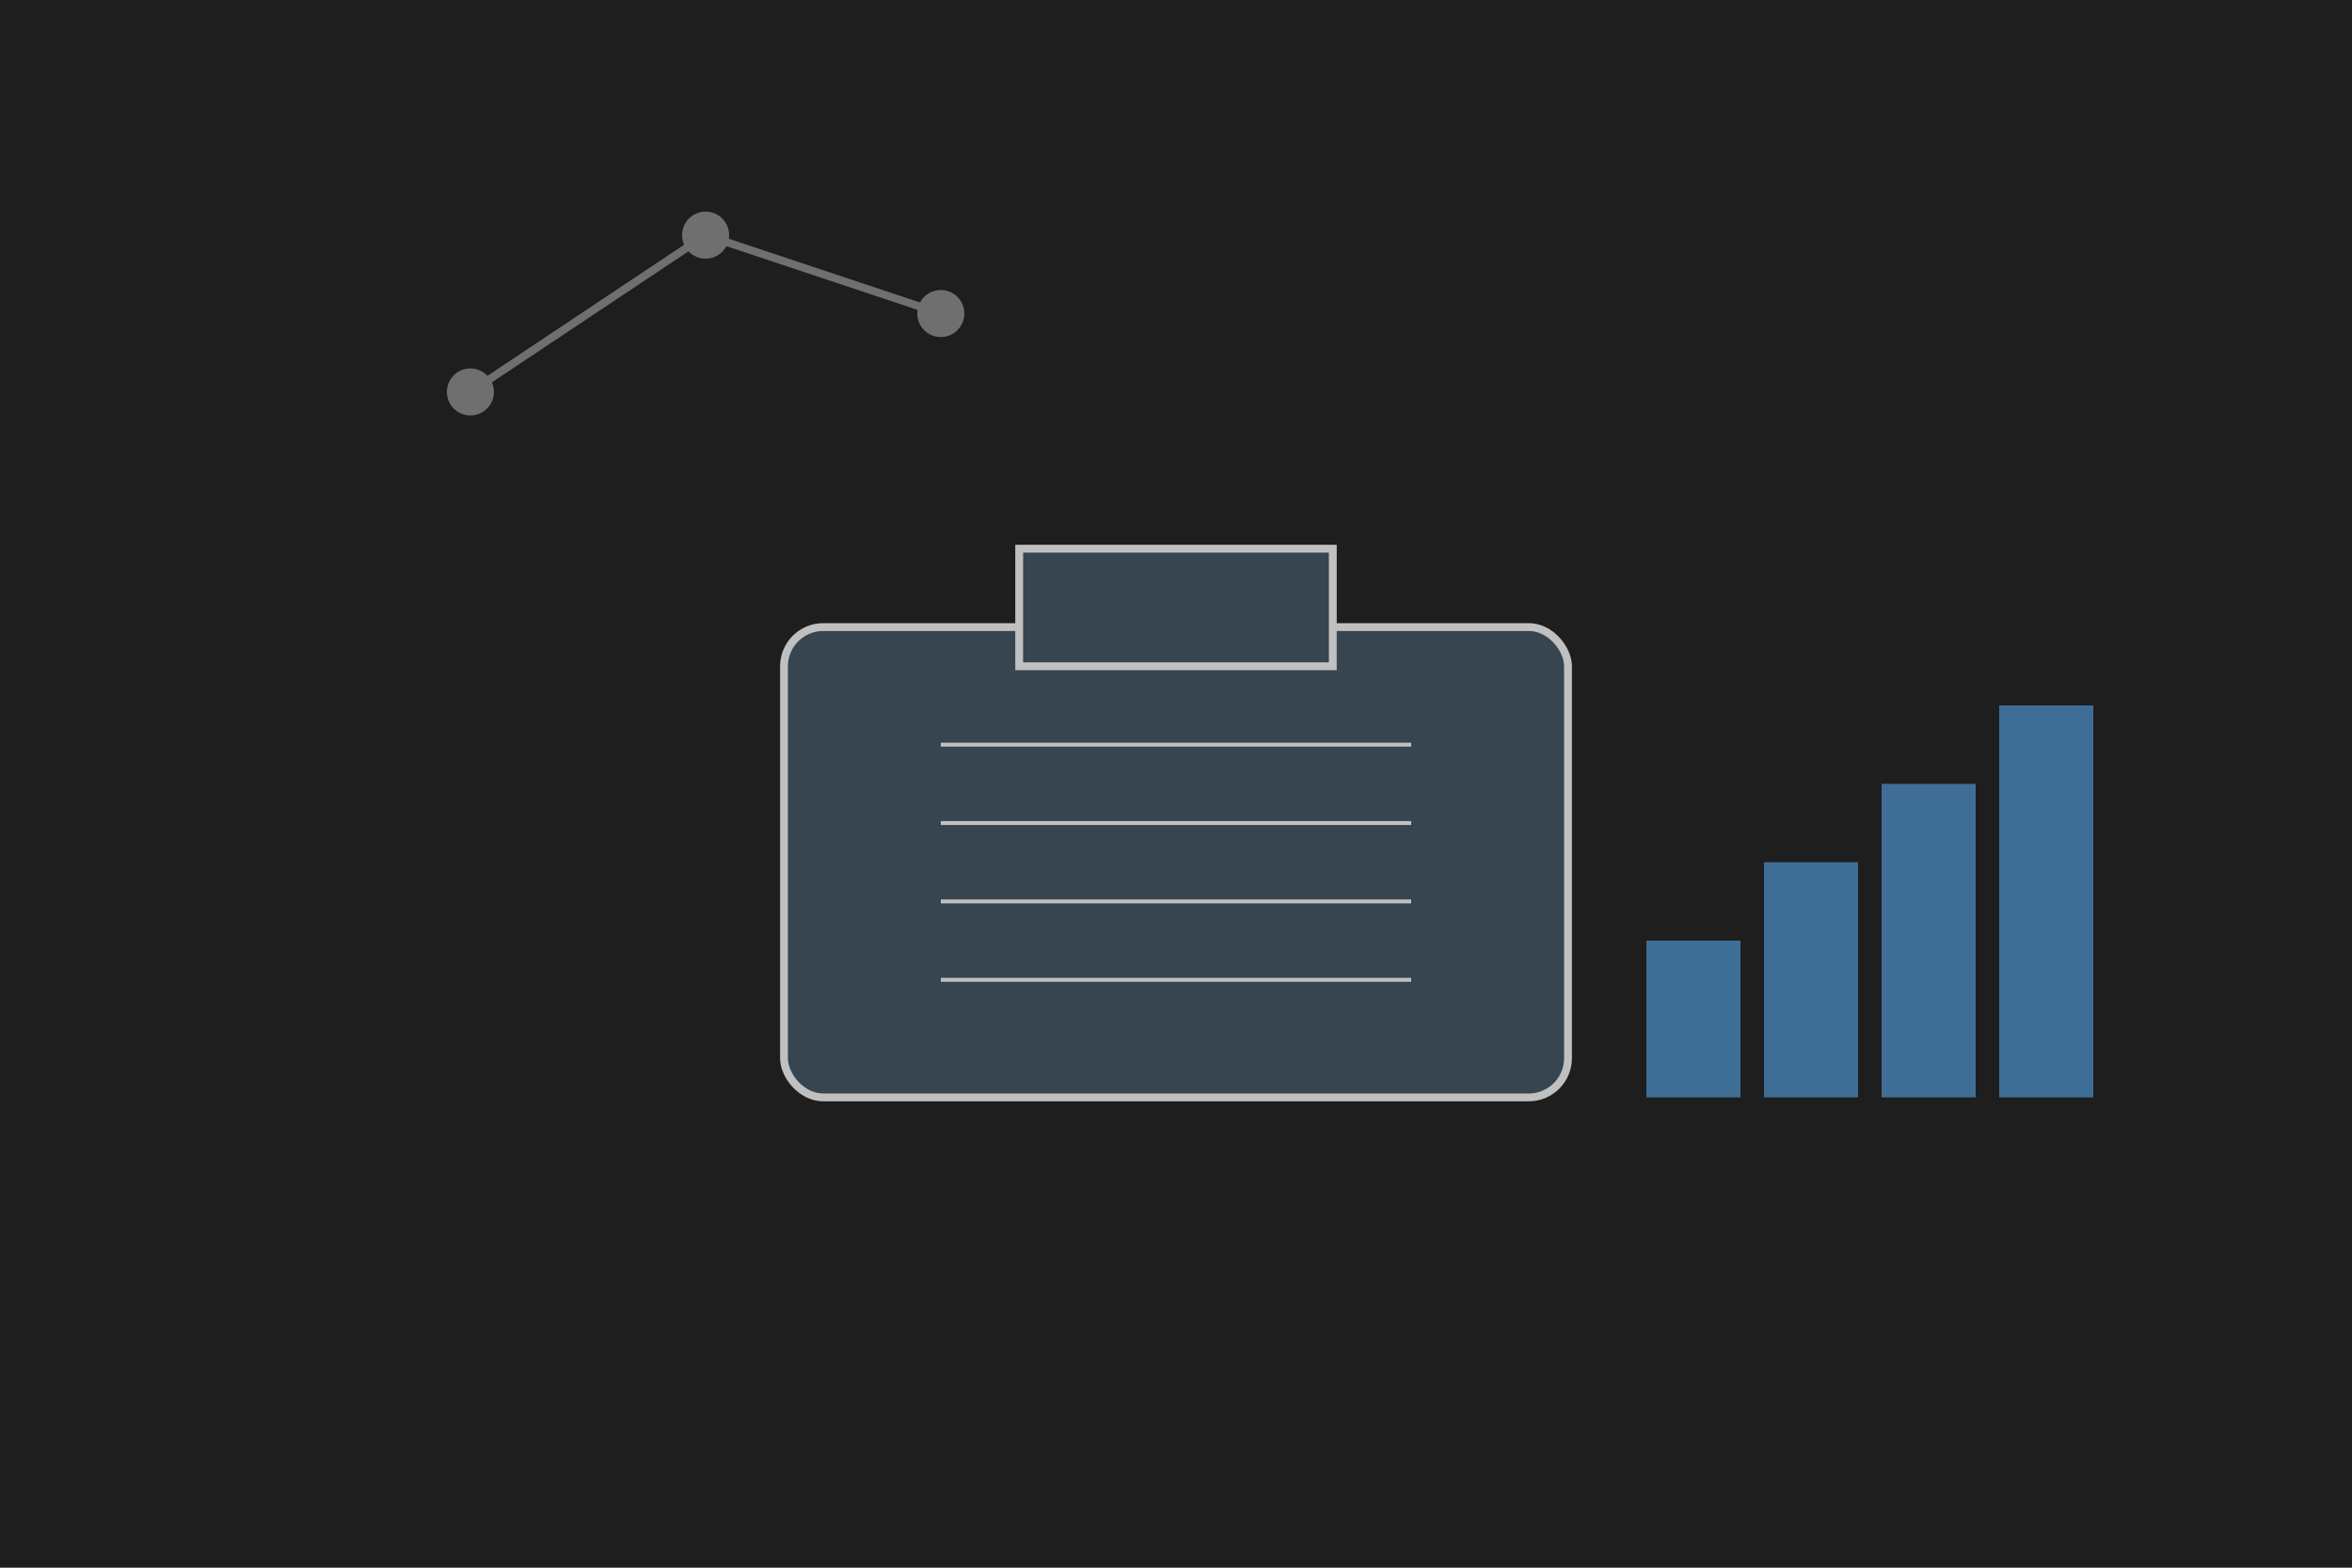 <svg width="300" height="200" viewBox="0 0 300 200" xmlns="http://www.w3.org/2000/svg">
  <rect width="300" height="200" fill="#1e1e1e"/>
  
  <!-- Briefcase -->
  <rect x="100" y="80" width="100" height="60" rx="5" fill="#36454F" stroke="#C0C0C0" stroke-width="1"/>
  <rect x="130" y="70" width="40" height="15" fill="#36454F" stroke="#C0C0C0" stroke-width="1"/>
  <line x1="120" y1="95" x2="180" y2="95" stroke="#C0C0C0" stroke-width="0.5"/>
  <line x1="120" y1="105" x2="180" y2="105" stroke="#C0C0C0" stroke-width="0.5"/>
  <line x1="120" y1="115" x2="180" y2="115" stroke="#C0C0C0" stroke-width="0.5"/>
  <line x1="120" y1="125" x2="180" y2="125" stroke="#C0C0C0" stroke-width="0.5"/>
  
  <!-- Chart overlay -->
  <g opacity="0.8">
    <rect x="210" y="120" width="12" height="20" fill="#4682B4"/>
    <rect x="225" y="110" width="12" height="30" fill="#4682B4"/>
    <rect x="240" y="100" width="12" height="40" fill="#4682B4"/>
    <rect x="255" y="90" width="12" height="50" fill="#4682B4"/>
  </g>
  
  <!-- Network connections -->
  <g opacity="0.5">
    <circle cx="60" cy="50" r="3" fill="#C0C0C0"/>
    <circle cx="90" cy="30" r="3" fill="#C0C0C0"/>
    <circle cx="120" cy="40" r="3" fill="#C0C0C0"/>
    <path d="M60,50 L90,30 L120,40" stroke="#C0C0C0" stroke-width="1" fill="none"/>
  </g>
</svg>